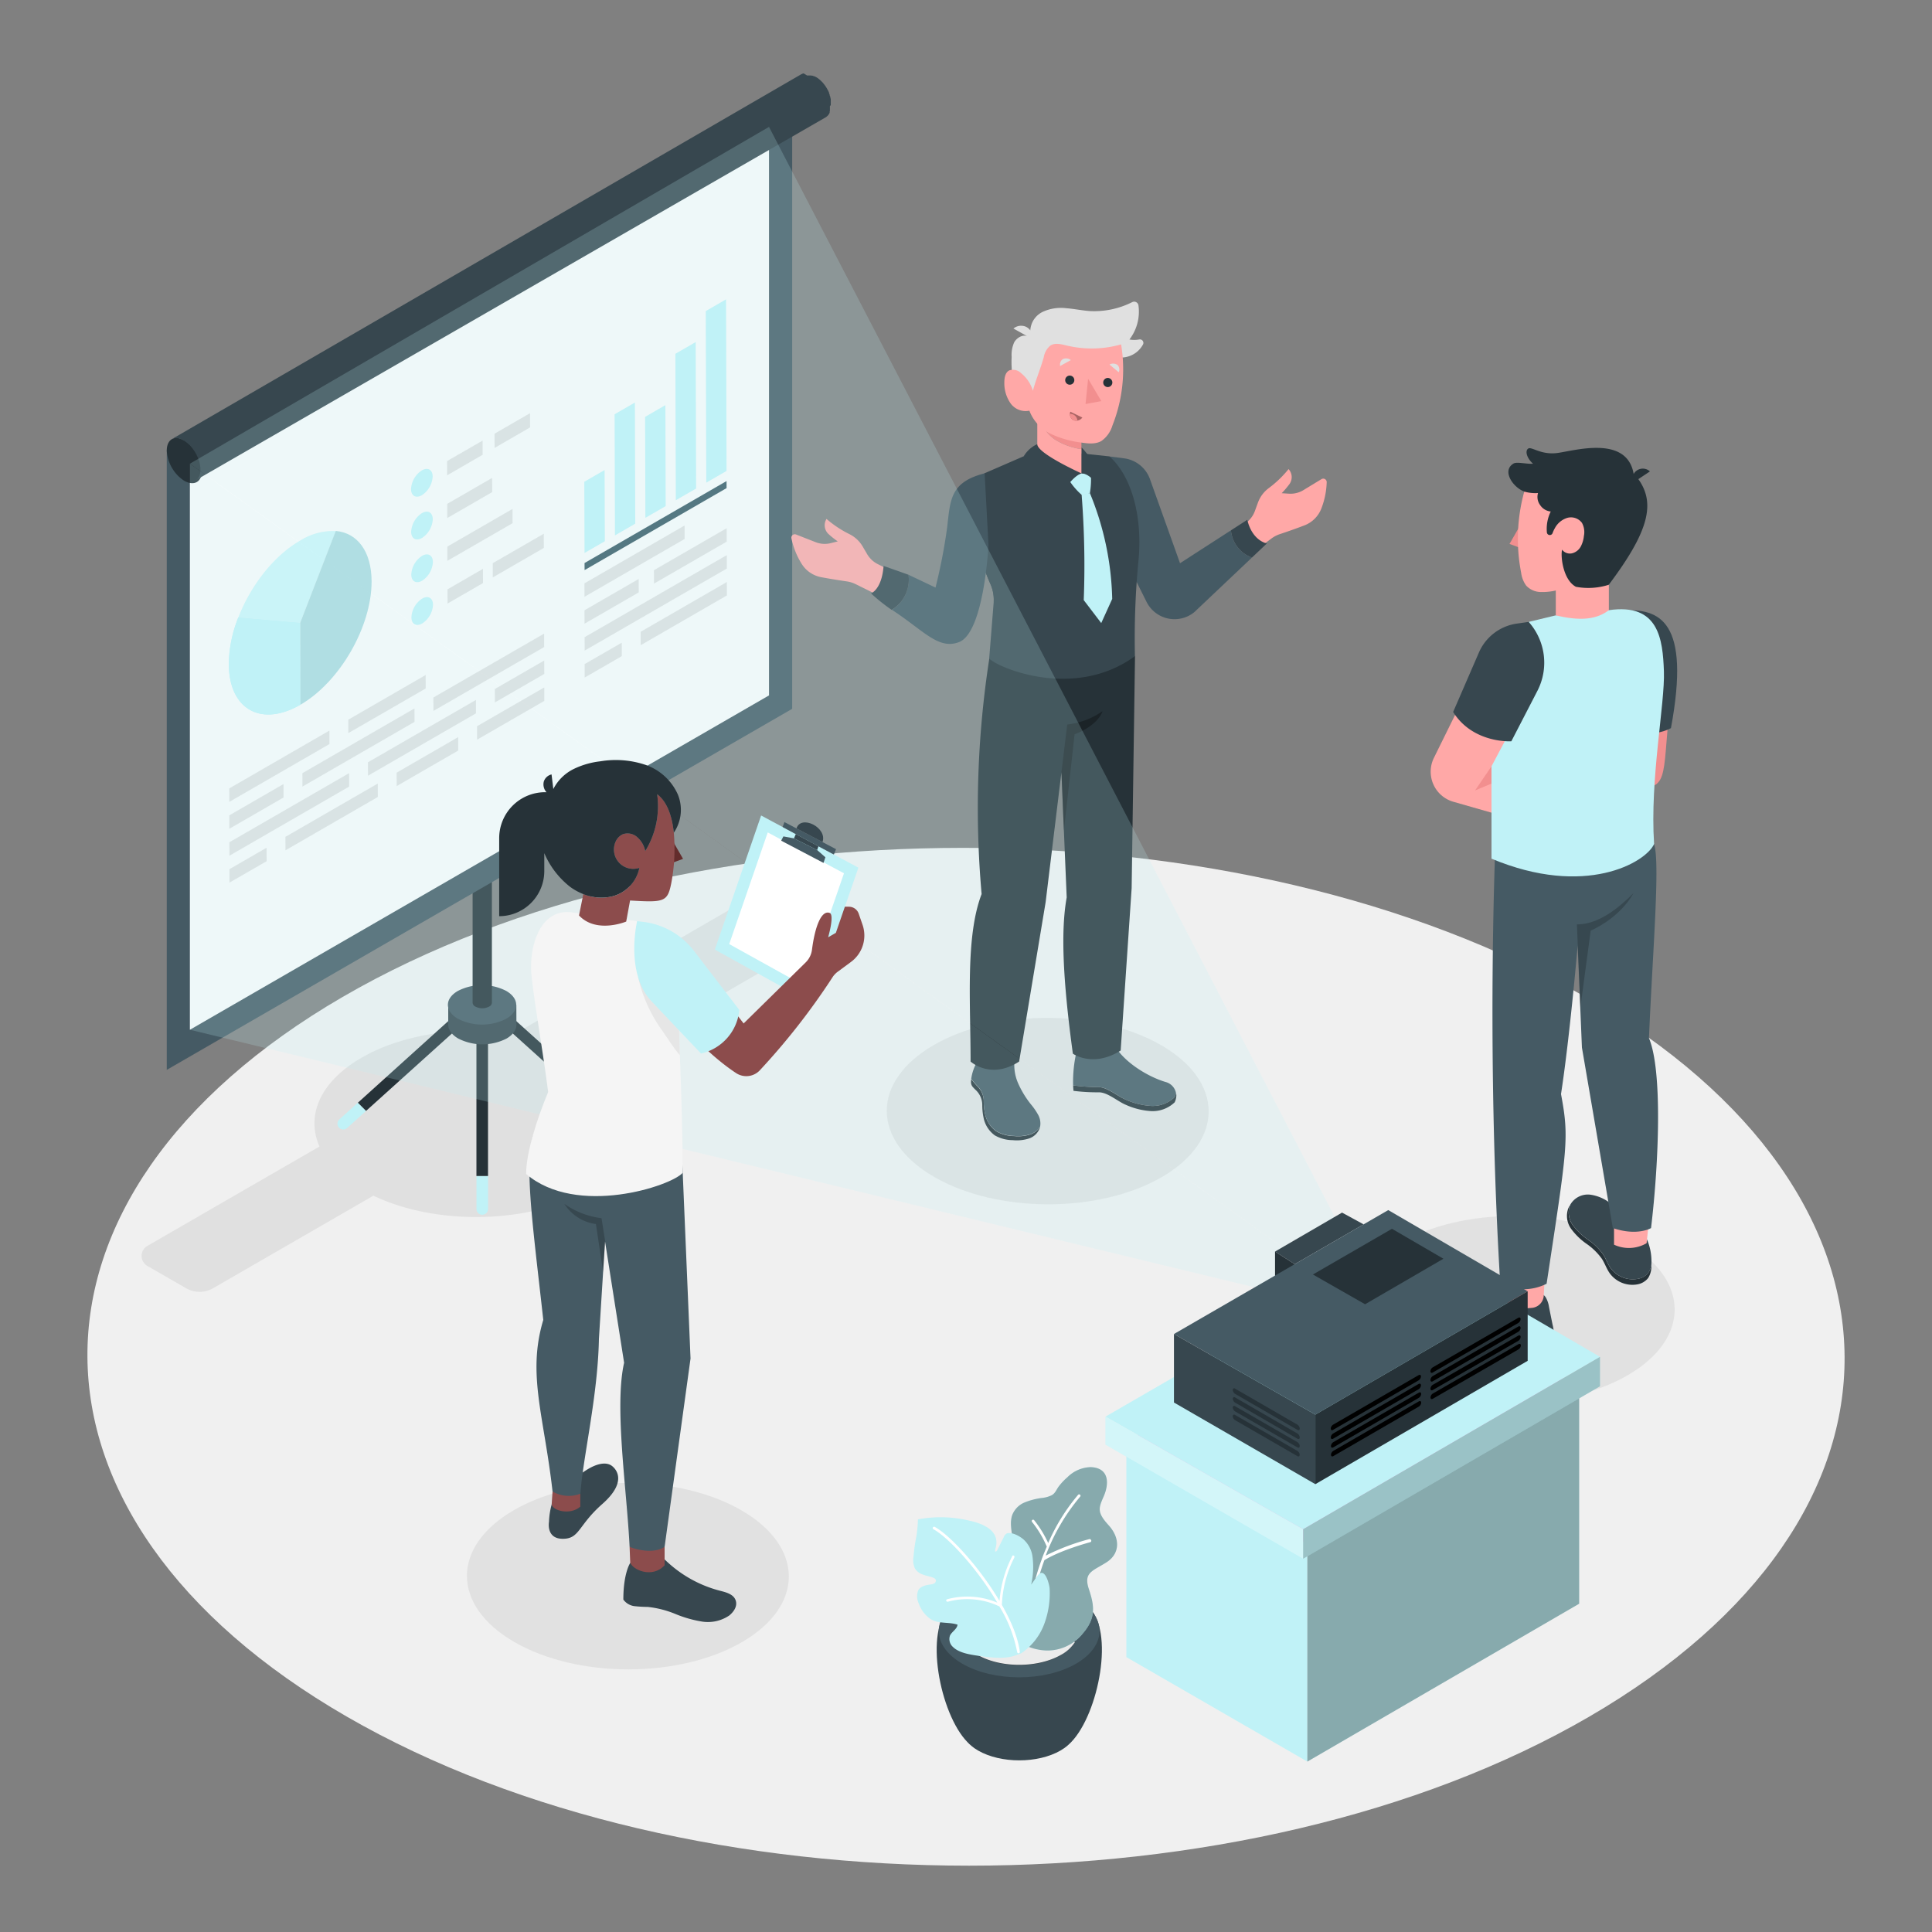 <svg xmlns="http://www.w3.org/2000/svg" viewBox="0 0 500 500"><rect x="0" y="0" width="500" height="500" fill="#808080" stroke="none"/><g id="freepik--Floor--inject-40"><path d="M410.26,258c89.08,51.43,89.55,134.82,1.05,186.26s-232.48,51.43-321.56,0S.19,309.4,88.69,258,321.17,206.53,410.26,258Z" style="fill:#f0f0f0"></path></g><g id="freepik--Shadows--inject-40"><path d="M218,234.18l-10-5.77a7,7,0,0,0-7,0L133.3,267.5c-13.81-2.05-29,0-39.8,6.28s-14.3,15-10.82,22.94L38.15,322.43a3,3,0,0,0,0,5.2l10,5.76a7,7,0,0,0,7,0l41.49-23.95c16.41,7.85,40.69,7.34,56-1.54s16.08-22.83,2.65-32.3L218,239.37A3,3,0,0,0,218,234.18Z" style="fill:#e0e0e0"></path><path d="M300.51,270.49c16.31,9.42,16.4,24.7.19,34.12s-42.59,9.42-58.91,0-16.4-24.7-.19-34.12S284.19,261.07,300.51,270.49Z" style="fill:#e1e1e1"></path><path d="M421.11,321.76c16.32,9.42,16.4,24.69.19,34.12s-42.58,9.42-58.9,0-16.41-24.7-.2-34.12S404.79,312.33,421.11,321.76Z" style="fill:#e1e1e1"></path><path d="M191.85,390.85c16.32,9.42,16.41,24.7.19,34.12s-42.58,9.42-58.9,0-16.41-24.7-.19-34.12S175.53,381.43,191.85,390.85Z" style="fill:#e1e1e1"></path></g><g id="freepik--Plant--inject-40"><path d="M250.38,450.87c-7.17-7.32-11.38-29.16-4.39-35h35.6c7,5.83,2.78,27.62-4.38,35l-.2.2-.25.24c-.2.2-.42.39-.64.58l-.18.14c-.17.13-.35.27-.54.4s-.62.42-.93.6c-5.9,3.4-15.46,3.4-21.36,0h0c-.32-.19-.64-.39-.94-.6s-.34-.25-.5-.39l-.21-.16c-.23-.18-.43-.37-.63-.55l-.28-.29Z" style="fill:#37474f"></path><path d="M278.46,413.57c8.13,4.69,8.13,12.3,0,17s-21.29,4.69-29.41,0-8.12-12.29,0-17S270.38,408.88,278.46,413.57Z" style="fill:#455a64"></path><path d="M274.54,415.83c6,3.44,6,9,0,12.5s-15.63,3.44-21.6,0-6-9,0-12.5S268.59,412.38,274.54,415.83Z" style="fill:#2e353a"></path><path d="M253,421.75c6-3.44,15.63-3.44,21.6,0a9.92,9.92,0,0,1,3.57,3.27,9.86,9.86,0,0,1-3.59,3.26c-6,3.44-15.63,3.44-21.6,0a9.69,9.69,0,0,1-3.57-3.28A9.92,9.92,0,0,1,253,421.75Z" style="fill:#ebebeb"></path><path d="M257.69,407.19c1.06-1.59,2.63-2.81,3.59-4.47,2-3.48-.4-6.88.61-10.42a5.78,5.78,0,0,1,3.19-3.43,17.81,17.81,0,0,1,4.65-1.21,7.47,7.47,0,0,0,2.46-.7c.92-.52,1.2-1.43,1.78-2.23a15.5,15.5,0,0,1,2.25-2.4,8.85,8.85,0,0,1,6.1-2.64c4.84.22,4.71,4.39,3.33,7.54s-1.76,4.17,1.26,7.5,3,7.34-.57,9.61-6,2.58-4.53,6.94c1.27,3.91,2.06,7.24-1.55,11.42a11.76,11.76,0,0,1-9.5,4.45c-7.22-.3-13.1-6.15-14.3-13.1a9.62,9.62,0,0,1,1.09-6.58Z" style="fill:#C0F2F7"></path><path d="M257.69,407.19c1.06-1.59,2.63-2.81,3.59-4.47,2-3.48-.4-6.88.61-10.42a5.78,5.78,0,0,1,3.19-3.43,17.81,17.81,0,0,1,4.65-1.21,7.47,7.47,0,0,0,2.46-.7c.92-.52,1.2-1.43,1.78-2.23a15.5,15.5,0,0,1,2.25-2.4,8.85,8.85,0,0,1,6.1-2.64c4.84.22,4.71,4.39,3.33,7.54s-1.76,4.17,1.26,7.5,3,7.34-.57,9.61-6,2.58-4.53,6.94c1.27,3.91,2.06,7.24-1.55,11.42a11.76,11.76,0,0,1-9.5,4.45c-7.22-.3-13.1-6.15-14.3-13.1a9.62,9.62,0,0,1,1.09-6.58Z" style="fill:#C0F2F7;opacity:0.3;isolation:isolate"></path><path d="M257.69,407.19c1.06-1.59,2.63-2.81,3.59-4.47,2-3.48-.4-6.88.61-10.42a5.78,5.78,0,0,1,3.19-3.43,17.81,17.81,0,0,1,4.65-1.21,7.47,7.47,0,0,0,2.46-.7c.92-.52,1.2-1.43,1.78-2.23a15.5,15.5,0,0,1,2.25-2.4,8.85,8.85,0,0,1,6.1-2.64c4.84.22,4.71,4.39,3.33,7.54s-1.76,4.17,1.26,7.5,3,7.34-.57,9.61-6,2.58-4.53,6.94c1.27,3.91,2.06,7.24-1.55,11.42a11.76,11.76,0,0,1-9.5,4.45c-7.22-.3-13.1-6.15-14.3-13.1a9.62,9.62,0,0,1,1.09-6.58Z" style="opacity:0.3;isolation:isolate"></path><path d="M282.36,398.58a.36.36,0,0,0-.43-.26,57.75,57.75,0,0,0-11.3,4.27,52,52,0,0,1,8.9-15.24.36.36,0,0,0,0-.51.37.37,0,0,0-.5,0,50.29,50.29,0,0,0-7.76,12.5,28.05,28.05,0,0,0-3.65-5.94.36.36,0,0,0-.51,0,.35.35,0,0,0,0,.5,27.2,27.2,0,0,1,3.8,6.37c-.41.95-.84,1.95-1.21,3a.38.38,0,0,0-.09.25,62.41,62.41,0,0,0-3.84,22.23.35.35,0,0,0,.34.36h.12a.36.36,0,0,0,.25-.34,61.73,61.73,0,0,1,3.81-22c4.31-2.66,11.8-4.63,11.87-4.66a.36.36,0,0,0,.26-.43S282.37,398.59,282.36,398.58Z" style="fill:#fff"></path><path d="M264.35,427.83c-.2.12-1.86.7-2.1.77-2.66.77-6.13.36-9.27-.11-2.06-.31-4.85-.74-6.38-2.28a2.73,2.73,0,0,1-.74-2.94c.48-1,1.84-1.67,1.95-2.81-2.25-.75-4.91-.16-6.92-1.41a8.2,8.2,0,0,1-3.13-4.09,4.41,4.41,0,0,1-.15-3.33c.54-1.12,2-1.39,3.23-1.58a2.37,2.37,0,0,0,.94-.27.86.86,0,0,0,.42-.84c-.1-.4-.52-.6-.91-.72-.84-.27-1.67-.43-2.5-.74a3.82,3.82,0,0,1-2-1.55,5.1,5.1,0,0,1-.38-3,45.66,45.66,0,0,1,.73-5.21,34.06,34.06,0,0,0,.42-4.51,31.68,31.68,0,0,1,13.15.3c2.38.49,5.83,1.6,6.87,4.08a4.58,4.58,0,0,1,.26,2.23,7.29,7.29,0,0,1-.23,1c-.05.2-.26,1,.25.65a1,1,0,0,0,.25-.35l1.67-3.33a1.9,1.9,0,0,1,.66-.87c.67-.42,2.5-.09,4.36,1.41a7.32,7.32,0,0,1,2.35,4.13,20.1,20.1,0,0,1-.29,7.64l1.62-2.26c1.91-2.64,3.08,2.19,3.16,3.23a22.78,22.78,0,0,1-1.51,9.53A15.81,15.81,0,0,1,264.35,427.83Z" style="fill:#C0F2F7"></path><path d="M259.29,415.35a29.09,29.09,0,0,1,3.22-12.25l0-.08a.32.32,0,0,0-.15-.43h0a.33.33,0,0,0-.44.15v.09a30.52,30.52,0,0,0-3.25,11.48c-5.18-8.72-12.77-17-16.76-19.15a.35.35,0,0,0-.47.14.33.33,0,0,0,.12.46h0c3.94,2.14,11.44,10.34,16.54,19a20,20,0,0,0-13-.87.33.33,0,0,0-.21.41h0a.34.34,0,0,0,.26.22h.16a19.3,19.3,0,0,1,13.33,1.22,35.7,35.7,0,0,1,4.61,11.83.35.35,0,0,0,.23.29h.16a.34.34,0,0,0,.29-.37v0C263.45,423.74,261.67,419.52,259.29,415.35Z" style="fill:#fff"></path></g><g id="freepik--Board--inject-40"><path d="M123.31,304.35v8.53a1.5,1.5,0,0,0,3,0v-8.53Z" style="fill:#C0F2F7"></path><path d="M126.3,263.81a1.5,1.5,0,0,0-3,0v40.54h3Z" style="fill:#263238"></path><path d="M129.93,260.94a1.5,1.5,0,1,0-2,2.22l27,24.34,2.13-2.12Z" style="fill:#263238"></path><path d="M161.78,289.7,157,285.38l-2.13,2.12,4.9,4.42a1.5,1.5,0,0,0,1,.39,1.54,1.54,0,0,0,1.12-.49A1.51,1.51,0,0,0,161.78,289.7Z" style="fill:#C0F2F7"></path><path d="M87.83,289.7a1.51,1.51,0,0,0-.11,2.12,1.54,1.54,0,0,0,1.12.49,1.5,1.5,0,0,0,1-.39l4.9-4.42-2.12-2.12Z" style="fill:#C0F2F7"></path><path d="M121.8,261.05a1.49,1.49,0,0,0-2.12-.11L92.62,285.38l2.12,2.12,27-24.34A1.5,1.5,0,0,0,121.8,261.05Z" style="fill:#263238"></path><path d="M133.63,260.05H116v5.11c0,1.31.88,2.62,2.61,3.62a13.79,13.79,0,0,0,12.48,0c1.71-1,2.57-2.31,2.56-3.62h0Z" style="fill:#37474f"></path><path d="M131,256.44c3.45,2,3.47,5.23,0,7.22a13.73,13.73,0,0,1-12.48,0c-3.46-2-3.48-5.23,0-7.22A13.75,13.75,0,0,1,131,256.44Z" style="fill:#455a64"></path><path d="M122.31,73.21v186.3h0a1.25,1.25,0,0,0,.73,1,3.88,3.88,0,0,0,3.54,0,1.22,1.22,0,0,0,.72-1V73.21Z" style="fill:#263238"></path><polygon points="43.16 116.56 43.16 276.88 205.02 183.44 205.02 22.41 43.16 116.56" style="fill:#455a64"></polygon><polygon points="49.15 120 199.02 32.84 199.02 179.97 49.15 266.5 49.15 120" style="fill:#fafafa"></polygon><path d="M47.72,114a10,10,0,0,1,4.53,7.85c0,2.88-2,4-4.56,2.59a10,10,0,0,1-4.53-7.85C43.17,113.67,45.21,112.51,47.72,114Z" style="fill:#263238"></path><path d="M215,27.23c0-.08,0-.15,0-.22s0-.07,0-.1v-.05s0-.05,0-.08a1.8,1.8,0,0,0,0-.22,2.23,2.23,0,0,0,0-.23h0a2.07,2.07,0,0,0,0-.22c0-.08,0-.15,0-.23a.29.29,0,0,1,0-.09v-.05l0-.1-.06-.24a1.21,1.21,0,0,1-.05-.18v-.06c0-.08,0-.16-.08-.24a2.09,2.09,0,0,0-.08-.23v0l0,0,0-.14-.09-.22c0-.06-.05-.11-.07-.16V24a2.14,2.14,0,0,1-.1-.22l-.12-.24,0,0,0,0c0-.07-.07-.13-.1-.19l-.13-.24-.07-.11,0-.05-.13-.2-.18-.29,0,0c-.09-.14-.19-.27-.29-.41h0c-.07-.09-.13-.18-.2-.26l-.17-.21h0l-.17-.21-.18-.19,0,0,0,0-.13-.13-.19-.19-.06-.05,0,0-.1-.09-.2-.18-.09-.07,0,0-.07-.05-.2-.16-.15-.1,0,0,0,0-.19-.12-.19-.12-.05,0-.14-.08-.19-.1-.12,0,0,0h0l-.19-.08-.18-.07h-.06l-.12,0-.19-.05-.09,0h-.1a1.2,1.2,0,0,0-.2,0l-.12,0h-.53L208,19h-.06l-.26.07h0l-.34.16L44.48,113.64a1.58,1.58,0,0,1,.35-.16,1.29,1.29,0,0,1,.28-.08l0,0,.34,0h.08a1.93,1.93,0,0,1,.34,0h0l.38.05h0l.4.12h0l.43.18h0l.45.24c.15.08.3.18.45.28l0,0c.14.1.28.2.41.31l0,0c.13.11.26.22.38.34l.05,0,.38.38,0,0c.13.14.26.29.38.44h0c.12.15.25.31.37.48h0c.11.14.21.3.32.45l.18.29.15.25a.75.75,0,0,0,.07.12l.23.42,0,.05c.09.17.17.35.25.53v0c.07.18.15.35.21.53v0c.07.18.13.36.19.54v0a4.42,4.42,0,0,1,.14.52l0,0c0,.18.07.36.1.53h0c0,.18.05.36.07.54v0c0,.18,0,.35,0,.53s0,.33,0,.49v0a2.83,2.83,0,0,1-.06.42v.06c0,.13-.06.25-.1.37a.14.14,0,0,1,0,.07,3.05,3.05,0,0,1-.13.32v0q-.09.18-.18.33l0,0-.18.23-.07.08c0,.06-.11.11-.17.17l-.07.06a1.59,1.59,0,0,1-.27.18h0L213.71,30.35a2.48,2.48,0,0,0,.26-.19l.07-.06.17-.16.07-.08a2,2,0,0,0,.18-.23l0,0h0a3.14,3.14,0,0,0,.18-.31h0l0,0a1.8,1.8,0,0,0,.08-.21.76.76,0,0,0,0-.11.25.25,0,0,0,0-.07.14.14,0,0,0,0-.06,1,1,0,0,0,.06-.23.29.29,0,0,0,0-.09V28.4s0-.06,0-.09l0-.21a.57.57,0,0,0,0-.13v-.09c0-.07,0-.14,0-.22v-.22h0Z" style="fill:#37474f"></path><path d="M61.68,159.78l16,1.38.06,21.22c-10.2,5.89-18.49,1.17-18.53-10.56A33.74,33.74,0,0,1,61.68,159.78Z" style="fill:#C0F2F7"></path><path d="M86.92,137.41c5.51.5,9.23,5.21,9.25,13.06,0,11.73-8.21,26-18.41,31.91l-.06-21.24,9.14-23.61Z" style="fill:#C0F2F7"></path><path d="M77.64,139.94a15.93,15.93,0,0,1,9.25-2.49l0,.12L77.7,161.16l-16-1.38C64.86,151.6,70.81,143.88,77.64,139.94Z" style="fill:#C0F2F7"></path><g style="opacity:0.2"><path d="M77.64,139.94a15.93,15.93,0,0,1,9.25-2.49l0,.12L77.7,161.16l-16-1.38C64.86,151.6,70.81,143.88,77.64,139.94Z" style="fill:#fff"></path></g><path d="M61.68,159.78l16,1.38.06,21.22c-10.2,5.89-18.49,1.17-18.53-10.56A33.74,33.74,0,0,1,61.68,159.78Z" style="fill:#C0F2F7"></path><polygon points="68.99 219.39 69 222.88 59.39 228.42 59.38 224.94 68.99 219.39" style="fill:#e0e0e0"></polygon><polygon points="73.37 202.91 73.38 206.39 59.35 214.49 59.34 211.01 73.37 202.91" style="fill:#e0e0e0"></polygon><polygon points="90.35 200.09 90.36 203.57 59.37 221.46 59.36 217.97 90.35 200.09" style="fill:#e0e0e0"></polygon><polygon points="140.82 163.97 140.83 167.45 112.17 183.99 112.16 180.51 140.82 163.97" style="fill:#e0e0e0"></polygon><g style="opacity:0.1"><path d="M86.92,137.41c5.51.5,9.23,5.21,9.25,13.06,0,11.73-8.21,26-18.41,31.91l-.06-21.24,9.14-23.61Z"></path></g><path d="M109.17,121.74c1.54-.89,2.79-.18,2.8,1.59a6.15,6.15,0,0,1-2.79,4.83c-1.54.89-2.79.17-2.8-1.6A6.12,6.12,0,0,1,109.17,121.74Z" style="fill:#C0F2F7"></path><path d="M109.2,132.8c1.54-.89,2.79-.18,2.8,1.6a6.15,6.15,0,0,1-2.78,4.82c-1.55.89-2.8.18-2.81-1.6A6.13,6.13,0,0,1,109.2,132.8Z" style="fill:#C0F2F7"></path><path d="M109.23,143.86c1.54-.89,2.8-.17,2.8,1.6a6.12,6.12,0,0,1-2.78,4.82c-1.55.9-2.8.17-2.81-1.6A6.13,6.13,0,0,1,109.23,143.86Z" style="fill:#C0F2F7"></path><path d="M109.26,154.92c1.54-.89,2.8-.17,2.8,1.6a6.12,6.12,0,0,1-2.78,4.82c-1.55.89-2.8.18-2.8-1.59A6.13,6.13,0,0,1,109.26,154.92Z" style="fill:#C0F2F7"></path><polygon points="124.9 114.02 124.91 117.7 115.72 123.01 115.71 119.32 124.9 114.02" style="fill:#e0e0e0"></polygon><polygon points="137.17 106.93 137.18 110.62 128 115.92 127.99 112.24 137.17 106.93" style="fill:#e0e0e0"></polygon><polygon points="140.74 138.12 140.75 141.8 127.53 149.44 127.52 145.75 140.74 138.12" style="fill:#e0e0e0"></polygon><polygon points="132.64 131.71 132.65 135.4 115.78 145.14 115.77 141.45 132.64 131.71" style="fill:#e0e0e0"></polygon><polygon points="127.36 123.68 127.37 127.36 115.75 134.07 115.74 130.39 127.36 123.68" style="fill:#e0e0e0"></polygon><polygon points="124.99 147.21 125 150.9 115.82 156.2 115.81 152.52 124.99 147.21" style="fill:#e0e0e0"></polygon><polygon points="97.77 202.78 97.78 206.26 73.88 220.06 73.87 216.57 97.77 202.78" style="fill:#e0e0e0"></polygon><polygon points="85.25 189.07 85.27 192.56 59.34 207.53 59.33 204.04 85.25 189.07" style="fill:#e0e0e0"></polygon><polygon points="140.84 170.94 140.85 174.42 128.08 181.79 128.07 178.31 140.84 170.94" style="fill:#e0e0e0"></polygon><polygon points="140.86 177.9 140.87 181.39 123.47 191.43 123.46 187.94 140.86 177.9" style="fill:#e0e0e0"></polygon><polygon points="165.3 149.83 165.31 153.31 151.28 161.41 151.27 157.93 165.3 149.83" style="fill:#e0e0e0"></polygon><polygon points="188.07 136.69 188.08 140.17 169.25 151.04 169.24 147.56 188.07 136.69" style="fill:#e0e0e0"></polygon><polygon points="164.31 104.18 164.4 135.52 159.15 138.56 159.06 107.21 164.31 104.18" style="fill:#C0F2F7"></polygon><polygon points="172.2 104.85 172.28 130.98 167.03 134.01 166.95 107.89 172.2 104.85" style="fill:#C0F2F7"></polygon><polygon points="180.04 88.53 180.15 126.43 174.9 129.46 174.79 91.56 180.04 88.53" style="fill:#C0F2F7"></polygon><polygon points="187.9 77.47 188.03 121.88 182.78 124.91 182.65 80.51 187.9 77.47" style="fill:#C0F2F7"></polygon><polygon points="160.91 166.32 160.92 169.81 151.32 175.35 151.31 171.86 160.91 166.32" style="fill:#e0e0e0"></polygon><polygon points="118.58 190.76 118.58 194.25 102.66 203.44 102.65 199.96 118.58 190.76" style="fill:#e0e0e0"></polygon><polygon points="123.19 181.13 123.19 184.61 95.24 200.75 95.23 197.27 123.19 181.13" style="fill:#e0e0e0"></polygon><polygon points="110.16 174.69 110.17 178.18 90.15 189.73 90.14 186.25 110.16 174.69" style="fill:#e0e0e0"></polygon><polygon points="107.27 183.34 107.28 186.82 78.27 203.57 78.26 200.09 107.27 183.34" style="fill:#e0e0e0"></polygon><polygon points="188.11 150.62 188.12 154.1 165.81 166.98 165.8 163.5 188.11 150.62" style="fill:#e0e0e0"></polygon><polygon points="188.09 143.66 188.1 147.14 151.3 168.38 151.29 164.9 188.09 143.66" style="fill:#e0e0e0"></polygon><polygon points="177.18 135.99 177.19 139.48 151.26 154.45 151.25 150.97 177.18 135.99" style="fill:#e0e0e0"></polygon><polygon points="188.03 124.5 188.04 126.32 151.29 147.54 151.28 145.71 188.03 124.5" style="fill:#395a65"></polygon><polygon points="156.47 121.65 156.53 140.07 151.28 143.1 151.22 124.68 156.47 121.65" style="fill:#C0F2F7"></polygon></g><g id="freepik--character-3--inject-40"><path d="M431.72,186.86c-1.45,16.1-.21,17.75-11.15,16.93V186.86Z" style="fill:#f28f8f"></path><path d="M419.85,158c9.7-.62,17.75,2.69,12.59,30.44-4.75,2.58-12.59,1.15-12.59,1.15Z" style="fill:#37474f"></path><path d="M401.92,346.92c-.69,2.18-3.08,3.43-5.36,3.61s-4.53-.46-6.78-.87c-5-.91-9.89,0-14.91-.12A21.15,21.15,0,0,1,370,349a8,8,0,0,1-4.2-2.47,5.47,5.47,0,0,1-1.2-2.63,5.2,5.2,0,0,0,1.2,4.11,8.12,8.12,0,0,0,4.2,2.47,21.14,21.14,0,0,0,4.9.53c5,.12,9.88-.79,14.91.13,2.25.4,4.5,1,6.78.86s4.67-1.42,5.36-3.6a5.85,5.85,0,0,0,.18-2.32A4.83,4.83,0,0,1,401.92,346.92Z" style="fill:#263238"></path><path d="M401.79,342.75c-.31-1.52-.62-3.05-.92-4.57a6.9,6.9,0,0,0-.78-2.33,2.31,2.31,0,0,0-2-1.17c-2.75-.36-6.63-1.36-8.92.22a20.59,20.59,0,0,1-12.33,3.58c-2.28-.09-4.56-.56-6.83-.28s-4.61,1.54-5.29,3.72a4.42,4.42,0,0,0-.11,2,5.47,5.47,0,0,0,1.2,2.63A8,8,0,0,0,370,349a21.15,21.15,0,0,0,4.9.54c5,.12,9.88-.79,14.91.12,2.25.41,4.5,1,6.78.87s4.67-1.43,5.36-3.61a4.83,4.83,0,0,0,.18-.84A10.74,10.74,0,0,0,401.79,342.75Z" style="fill:#37474f"></path><path d="M388.46,330.1l-.2,6a2.36,2.36,0,0,0,2.19,2.44,36.46,36.46,0,0,0,6-.06,3.38,3.38,0,0,0,3.07-3.19l.24-4.4Z" style="fill:#ffa8a7"></path><path d="M427.37,326.93a4.56,4.56,0,0,1-.8,2.47,4.46,4.46,0,0,1-2.81,1.58,7.12,7.12,0,0,1-7-2.87c-.75-1.09-1.17-2.37-1.88-3.48a15.92,15.92,0,0,0-3.92-3.8,16.86,16.86,0,0,1-3.94-3.78,5.6,5.6,0,0,1-.76-5.05,4.41,4.41,0,0,0-.36.64,5.73,5.73,0,0,0,.7,5.37,16.93,16.93,0,0,0,4,3.89,16.2,16.2,0,0,1,4,3.93c.72,1.14,1.16,2.46,1.92,3.58a7.25,7.25,0,0,0,7.13,3,4.58,4.58,0,0,0,2.87-1.63,5.5,5.5,0,0,0,.83-3.43C427.39,327.19,427.38,327.06,427.37,326.93Z" style="fill:#263238"></path><path d="M425.57,319.45c-1.82-3.17-5.55-5.48-8.44-7.73a10.73,10.73,0,0,0-5.58-2.54,5.24,5.24,0,0,0-5.2,2.66c0,.05,0,.11-.07.16a5.6,5.6,0,0,0,.76,5.05,16.86,16.86,0,0,0,3.94,3.78,15.92,15.92,0,0,1,3.92,3.8c.71,1.11,1.13,2.39,1.88,3.48a7.12,7.12,0,0,0,7,2.87,4.46,4.46,0,0,0,2.81-1.58,4.56,4.56,0,0,0,.8-2.47,8.17,8.17,0,0,0,0-.86A14,14,0,0,0,425.57,319.45Z" style="fill:#37474f"></path><path d="M417.71,316.7v5.42a9.09,9.09,0,0,0,8.43-.38l.51-4.87Z" style="fill:#ffa8a7"></path><path d="M428.07,218.43c1.62,4.87-.38,28-1.32,50.23,3.52,8.4,2.57,32.23.54,49.16,0,0-3.52,2.16-9.89,0l-8-46.72-1.1-26.41s-2,23.43-4.31,38.46c2.16,11.51,1.62,13.68-3.73,49.08a13.34,13.34,0,0,1-12,0c-3-49.74-1.91-95.07-1.34-111.37Z" style="fill:#455a64"></path><path d="M386,181.05v41.17c24.24,10.15,39.94,1,42.08-3.79-1.12-16.76,2.84-36.36,2.54-44.69s-1.33-17.71-14.24-15.83l-13.73,1.34-7,1.69Z" style="fill:#C0F2F7"></path><path d="M394.48,127.22c-2.94-1.11-5.82-5.34-2.87-7.2.82-.61,3.21.1,5.14,0-1.69-1.53-2.1-3.36-1.25-3.93s3.12,1.59,7.23,1.18,18.28-5,20.06,5.39A2.72,2.72,0,0,1,427,122L424,124c4.37,6.14,2.95,13.25-7.63,27.3A7.77,7.77,0,0,1,406,152.82l-4.37-10.77-4.26-5.18Z" style="fill:#263238"></path><polygon points="393.5 135.82 390.66 140.77 393.77 141.92 393.5 135.82" style="fill:#f28f8f"></polygon><path d="M394.48,127.22a46,46,0,0,0-.81,21,7.24,7.24,0,0,0,1.3,3.33,5.25,5.25,0,0,0,3.62,1.66,15.43,15.43,0,0,0,4.05-.39v6.43c4.88,1.15,9.9,1.61,13.73-1.34v-6.58a17.41,17.41,0,0,1-8.53.53c-3.37-1.82-4-8-3.57-9.6a2.52,2.52,0,0,0,2.64.92,3.55,3.55,0,0,0,2.19-1.74,7.38,7.38,0,0,0,.81-2.73,4.93,4.93,0,0,0-.5-3.39,3.54,3.54,0,0,0-3.82-1.29,5.47,5.47,0,0,0-3.21,2.69,7.64,7.64,0,0,0-.57,1.23.76.76,0,0,1-1.48-.19,10.18,10.18,0,0,1,1-5.38,3.74,3.74,0,0,1-2.76-1.69,3.52,3.52,0,0,1-.53-3.09A10.33,10.33,0,0,1,394.48,127.22Z" style="fill:#ffa8a7"></path><path d="M409,260.77l-.9-21.53c5.56,0,10.73-4.16,14.65-8.1-3.77,6.72-11.08,9.7-11.08,9.7Z" style="opacity:0.2"></path><path d="M386,210.32v-12l4.13-7.8-12.45-7.74-6.58,13.34a8.1,8.1,0,0,0,5.11,11.4Z" style="fill:#ffa8a7"></path><polygon points="385.99 198.33 381.74 204.57 385.99 202.79 385.99 198.33" style="fill:#f28f8f"></polygon><path d="M395.67,160.94l-3.14.45a12.64,12.64,0,0,0-9.78,7.46l-6.68,15.41c5.15,8.21,15.06,7.59,15.06,7.59l6.76-13.08A15.87,15.87,0,0,0,395.67,161Z" style="fill:#37474f"></path></g><g id="freepik--character-2--inject-40"><path d="M319.16,137.76l3.34-2.48a6.57,6.57,0,0,0,2.27-3.05l.79-2.17a8.18,8.18,0,0,1,2.8-3.74,28.09,28.09,0,0,0,5.12-4.92h0a3.08,3.08,0,0,1,.22,3.89,22.43,22.43,0,0,1-2,2.35l1.84.12a6.39,6.39,0,0,0,3.79-.92L342,124a.89.89,0,0,1,1.35.75,20.53,20.53,0,0,1-1.35,6.76A7.61,7.61,0,0,1,337.5,136c-2.48.95-4.89,1.77-6.27,2.23a7.88,7.88,0,0,0-2.19,1.14L324.13,143Z" style="fill:#ffa8a7"></path><path d="M322.79,134.53l-4.22,2.72A8.25,8.25,0,0,0,324,144.3l3.87-3.66S324.14,140.06,322.79,134.53Z" style="fill:#37474f"></path><path d="M320.14,141.42a8.48,8.48,0,0,1-1.57-4.17l-13.18,8.51L297.61,124a8.23,8.23,0,0,0-6.68-5.38l-3.8-.49,3.54,25.49,6.06,12.15a8.09,8.09,0,0,0,12.37,2.64L324,144.3A8.44,8.44,0,0,1,320.14,141.42Z" style="fill:#455a64"></path><path d="M304,283.94a8.17,8.17,0,0,1-6.17,2.27,18.86,18.86,0,0,1-6.52-1.64c-2.08-.86-4.7-3.26-7-3.22a53.63,53.63,0,0,1-6.59-.45,34.58,34.58,0,0,1,.93-8.93l10.53-.28c2.84,3.89,8.37,7.13,12.55,8.35a3.68,3.68,0,0,1,2.6,2.76.15.15,0,0,1,0,.07A4,4,0,0,1,304,283.94Z" style="fill:#455a64"></path><path d="M284.31,281.35c2.26,0,4.88,2.36,7,3.22a18.86,18.86,0,0,0,6.52,1.64,8.17,8.17,0,0,0,6.17-2.27,4,4,0,0,0,.36-1.07.15.15,0,0,0,0-.07,3.35,3.35,0,0,1,0,1.41,4.2,4.2,0,0,1-.36,1.07,8.25,8.25,0,0,1-6.17,2.27,18.66,18.66,0,0,1-6.52-1.65c-2.08-.86-4.7-3.26-7-3.21a48.91,48.91,0,0,1-6.49-.38c-.05-.47-.08-.94-.1-1.41A53.63,53.63,0,0,0,284.31,281.35Z" style="fill:#263238"></path><path d="M254.59,284.93a15.41,15.41,0,0,0,.31,3.19,7.4,7.4,0,0,0,2.92,4.66,9.44,9.44,0,0,0,4.64,1.24,10.49,10.49,0,0,0,4.25-.44,4.84,4.84,0,0,0,2.48-2,.07.07,0,0,1,0,.05,4.46,4.46,0,0,1-2.86,3,10.27,10.27,0,0,1-4.24.44,9.39,9.39,0,0,1-4.64-1.24,7.4,7.4,0,0,1-2.92-4.65,15.58,15.58,0,0,1-.32-3.2,5.35,5.35,0,0,0-1.71-3.9c-.26-.25-.51-.5-.74-.77a1.87,1.87,0,0,1-.46-1.39c0-.2,0-.4.06-.59.39.45,1.3,1.53,1.53,1.75A5.39,5.39,0,0,1,254.59,284.93Z" style="fill:#263238"></path><path d="M262.64,273.81a11.71,11.71,0,0,0,.82,6.47,24.6,24.6,0,0,0,3.43,5.63,16.62,16.62,0,0,1,1.79,2.62,4.63,4.63,0,0,1,.51,3,4.84,4.84,0,0,1-2.48,2,10.49,10.49,0,0,1-4.25.44,9.44,9.44,0,0,1-4.64-1.24,7.4,7.4,0,0,1-2.92-4.66,15.41,15.41,0,0,1-.31-3.19,5.39,5.39,0,0,0-1.71-3.9c-.23-.22-1.14-1.3-1.53-1.75a11.82,11.82,0,0,1,1.58-4.51Z" style="fill:#455a64"></path><path d="M293.74,169.81l-.87,60.06-2.84,42c-7.17,4.54-12.37.82-12.37.82-2.72-19.91-3.09-32.15-1.6-40.44l-1.36-32.41-4.09,33.64-6.86,41.25c-7.36,4.77-12.56,0-12.56,0,0-15.27-1.36-32.34,2.85-43.35a252.89,252.89,0,0,1,2-61Z" style="fill:#263238"></path><path d="M276.2,187.5l-1.5,12.37.63,15.18,2.77-25c6.4-2.51,7.23-6,7.23-6A19.71,19.71,0,0,1,276.2,187.5Z" style="opacity:0.3"></path><path d="M280.11,117.37l7,.74c5.75,5.07,8.72,15.71,7.48,27.46a208.16,208.16,0,0,0-.87,24.24c-15.58,11.38-35.25,3.1-37.72.62l1.15-14.4a10,10,0,0,0-.78-4.75c-1.48-3.42-4.1-10.14-4.45-15.36a27.25,27.25,0,0,1,2.84-13.42L265,118.05Z" style="fill:#37474f"></path><path d="M256.39,151.28a60.57,60.57,0,0,1-4.23-13.43c1.45.87,3,1.73,3.58,3.18a25.5,25.5,0,0,1,1.44,14.7A10,10,0,0,0,256.39,151.28Z" style="fill:#37474f"></path><path d="M282.06,127.61A76.06,76.06,0,0,1,287.84,155L285,161.25l-4.53-5.94a233.39,233.39,0,0,0-.55-27.3Z" style="fill:#C0F2F7"></path><path d="M282.3,122.5a21.25,21.25,0,0,1-.24,5.11,4.16,4.16,0,0,1-2.19.4,18,18,0,0,1-3.51-4.24l3.51-1.27Z" style="fill:#C0F2F7"></path><path d="M279.87,122.5c-3,1.12-5.71,6.5-5.71,6.5-7.94-6.74-9.17-11-9.17-11a7.83,7.83,0,0,1,4.26-3.37Z" style="fill:#37474f"></path><path d="M279.87,122.5c2.31.06,4.35,3.28,4.35,3.28.37-5.63-4.35-10-4.35-10Z" style="fill:#37474f"></path><path d="M269.07,108.38l10.8,3.86v4a17.71,17.71,0,0,1-6.85-2.49A10.47,10.47,0,0,1,269.07,108.38Z" style="fill:#f28f8f"></path><path d="M269.07,108.38a10.47,10.47,0,0,0,3.95,5.37,17.71,17.71,0,0,0,6.85,2.49v6.26s-11.42-5.13-11.42-7.54v-6.81Z" style="fill:#ffa8a7"></path><path d="M289.88,92.53a6.54,6.54,0,0,0,4.25-1.38,6.61,6.61,0,0,0,1.68-2,.9.9,0,0,0-1-1.29,7.07,7.07,0,0,1-2.51,0,11.85,11.85,0,0,0,2.33-8.84,1.12,1.12,0,0,0-1.59-.84A21.83,21.83,0,0,1,282,80.5c-2-.15-4.05-.58-6.09-.74a11.33,11.33,0,0,0-6,.92,5.68,5.68,0,0,0-3.27,4.82,2.81,2.81,0,0,0-2-1.17,3.06,3.06,0,0,0-2.36.7c1.18.64,2.33,1.3,3.51,1.94-1.21-.43-2.73.52-3.33,1.65a8,8,0,0,0-.65,3.76,28,28,0,0,0,.23,5.1,9.87,9.87,0,0,0,1.93,4.67,7.38,7.38,0,0,0,3.51,2.38,9.6,9.6,0,0,0,5.71-.18,23.13,23.13,0,0,0,5.17-2.58A80.76,80.76,0,0,0,289.88,92.53Z" style="fill:#e0e0e0"></path><path d="M290.14,89.13a39.31,39.31,0,0,1-2.25,21,7.52,7.52,0,0,1-2.85,4c-1.5.86-3.37.68-5.08.42a26,26,0,0,1-8-2.26,11,11,0,0,1-5.56-6,4.81,4.81,0,0,1-4.87-1.91A9.12,9.12,0,0,1,259.92,99c0-1.2.22-2.62,1.3-3.15a3,3,0,0,1,3.09.77,9.17,9.17,0,0,1,3,4.5c.79-2.93,2-5.76,2.82-8.69a4.94,4.94,0,0,1,1.71-3c1.23-.79,2.83-.34,4.25,0A27.87,27.87,0,0,0,290.14,89.13Z" style="fill:#ffa8a7"></path><polygon points="281.6 98.03 285.02 103.8 280.94 104.56 281.6 98.03" style="fill:#f28f8f"></polygon><path d="M277,106.55l3.11,1.51a2,2,0,0,1-2.36.67A1.83,1.83,0,0,1,277,106.55Z" style="fill:#f28f8f"></path><path d="M277,106.55l3.11,1.51a2,2,0,0,1-2.36.67A1.83,1.83,0,0,1,277,106.55Z" style="opacity:0.3"></path><path d="M278.83,108.83a1.79,1.79,0,0,1-1.08-.1,1.66,1.66,0,0,1-.83-1.63,1.88,1.88,0,0,1,1.91,1.73Z" style="fill:#f28f8f"></path><path d="M275.68,98.26A1.18,1.18,0,1,0,277,97.21,1.18,1.18,0,0,0,275.68,98.26Z" style="fill:#263238"></path><path d="M285.52,98.87a1.18,1.18,0,1,0,1.29-1.05A1.18,1.18,0,0,0,285.52,98.87Z" style="fill:#263238"></path><path d="M287.13,94.34l2.4,2a1.69,1.69,0,0,0-.32-1.89A2,2,0,0,0,287.13,94.34Z" style="fill:#e0e0e0"></path><path d="M277.14,93.19l-2.77,1.53a1.69,1.69,0,0,1,.69-1.78A2,2,0,0,1,277.14,93.19Z" style="fill:#e0e0e0"></path><path d="M230.91,147.86,227.18,146a6.62,6.62,0,0,1-2.77-2.6l-1.17-2a8.17,8.17,0,0,0-3.42-3.17,28.07,28.07,0,0,1-5.92-3.93h0a3.09,3.09,0,0,0,.48,3.87,22.18,22.18,0,0,0,2.43,1.94l-1.79.45a6.39,6.39,0,0,1-3.89-.23l-5.11-2a.88.88,0,0,0-1.19,1,19.94,19.94,0,0,0,2.53,6.41,7.62,7.62,0,0,0,5.19,3.64c2.61.49,5.13.87,6.56,1.08a7.71,7.71,0,0,1,2.36.73l5.48,2.72Z" style="fill:#ffa8a7"></path><path d="M234.46,153.6a9.29,9.29,0,0,0,.65-4.86l7,3.32a143.74,143.74,0,0,0,3-15.48c.84-7.05.65-11.79,9.71-14.08l1,18.53s-1.11,22.63-7.61,25.14c-5.37,2.07-9.17-3-17.37-8.34A9.27,9.27,0,0,0,234.46,153.6Z" style="fill:#455a64"></path><path d="M228.67,146.46l6.44,2.28a9.11,9.11,0,0,1-4.35,9.09,47.05,47.05,0,0,1-5.34-4.26S228.21,152.59,228.67,146.46Z" style="fill:#37474f"></path></g><g id="freepik--Table--inject-40"><polygon points="291.5 372.95 362.49 331.89 408.69 358.78 338.34 399.64 291.5 372.95" style="fill:#e6b5e4"></polygon><polygon points="291.5 428.86 291.5 372.95 338.34 399.64 338.34 455.9 291.5 428.86" style="fill:#C0F2F7"></polygon><polygon points="338.34 455.9 408.69 415.04 408.69 358.78 338.34 399.64 338.34 455.9" style="fill:#C0F2F7"></polygon><polygon points="338.34 455.9 408.69 415.04 408.69 358.78 338.34 399.64 338.34 455.9" style="opacity:0.3"></polygon><polygon points="286.1 366.62 363.64 321.78 414.08 351.15 337.25 395.77 286.1 366.62" style="fill:#C0F2F7"></polygon><polygon points="286.1 373.87 286.1 366.62 337.25 395.77 337.25 403.4 286.1 373.87" style="fill:#C0F2F7"></polygon><polygon points="337.25 403.4 414.08 358.77 414.08 351.15 337.25 395.77 337.25 403.4" style="fill:#C0F2F7"></polygon><polygon points="286.1 373.87 286.1 366.62 337.25 395.77 337.25 403.4 286.1 373.87" style="fill:#fff;opacity:0.3"></polygon><polygon points="337.25 403.4 414.08 358.77 414.08 351.15 337.25 395.77 337.25 403.4" style="opacity:0.2"></polygon></g><g id="freepik--Projector--inject-40"><g style="opacity:0.2"><polygon points="49.15 120 331.89 322.79 345.42 314.93 199.02 32.84 49.15 120" style="fill:#C0F2F7"></polygon><polygon points="331.89 322.79 331.89 334.9 49.15 266.5 49.15 120 331.89 322.79" style="fill:#C0F2F7"></polygon></g><polygon points="329.98 323.9 347.32 313.82 352.9 316.86 335.08 327.17 329.98 323.9" style="fill:#37474f"></polygon><polygon points="329.98 323.9 329.98 338.67 334.97 341.7 335.08 327.17 329.98 323.9" style="fill:#263238"></polygon><polygon points="303.82 345.24 359.28 313.17 395.36 334.18 340.41 366.1 303.82 345.24" style="fill:#455a64"></polygon><polygon points="339.78 329.84 360.24 318.01 373.56 325.76 353.28 337.54 339.78 329.84" style="fill:#263238"></polygon><polygon points="303.82 362.97 303.82 345.24 340.41 366.1 340.41 384.1 303.82 362.97" style="fill:#37474f"></polygon><polygon points="340.41 384.1 395.36 352.18 395.36 334.18 340.41 366.1 340.41 384.1" style="fill:#263238"></polygon><path d="M335.77,373.23a1.32,1.32,0,0,1,.6,1c0,.38-.27.54-.6.35l-16.13-9.31a1.33,1.33,0,0,1-.6-1c0-.38.27-.53.6-.34Z" style="fill:#263238"></path><path d="M335.78,371a1.31,1.31,0,0,1,.59,1c0,.38-.27.53-.6.34L319.65,363a1.31,1.31,0,0,1-.6-1c0-.38.27-.53.6-.34Z" style="fill:#263238"></path><path d="M335.76,375.49a1.32,1.32,0,0,1,.6,1c0,.38-.27.54-.6.35l-16.13-9.31a1.35,1.35,0,0,1-.6-1c0-.38.28-.53.61-.34Z" style="fill:#263238"></path><path d="M335.78,368.71a1.33,1.33,0,0,1,.6,1c0,.38-.27.53-.6.34l-16.13-9.31a1.32,1.32,0,0,1-.6-1,.37.37,0,0,1,.61-.35Z" style="fill:#263238"></path><path d="M345.05,373.23a1.32,1.32,0,0,0-.6,1c0,.38.27.54.6.35l22.14-12.82a1.32,1.32,0,0,0,.6-1c0-.38-.27-.53-.6-.34Z"></path><path d="M345,371a1.31,1.31,0,0,0-.59,1c0,.38.27.53.6.34l22.14-12.82a1.28,1.28,0,0,0,.59-1c0-.38-.27-.54-.6-.35Z"></path><path d="M345.06,375.49a1.29,1.29,0,0,0-.6,1c0,.38.27.54.6.35l22.14-12.82a1.33,1.33,0,0,0,.6-1c0-.38-.27-.53-.61-.34Z"></path><path d="M345,368.71a1.31,1.31,0,0,0-.6,1c0,.38.27.53.6.34l22.14-12.82a1.32,1.32,0,0,0,.6-1c0-.38-.27-.53-.6-.34Z"></path><path d="M370.8,358.39a1.32,1.32,0,0,0-.6,1c0,.38.27.54.6.35L392.94,347a1.33,1.33,0,0,0,.6-1c0-.38-.27-.53-.6-.34Z"></path><path d="M370.79,356.13a1.3,1.3,0,0,0-.59,1c0,.39.27.54.6.35l22.14-12.82a1.28,1.28,0,0,0,.59-1c0-.38-.27-.54-.6-.35Z"></path><path d="M370.81,360.65a1.29,1.29,0,0,0-.6,1c0,.38.27.54.6.35L393,349.21a1.33,1.33,0,0,0,.6-1c0-.38-.27-.53-.61-.34Z"></path><path d="M370.79,353.87a1.33,1.33,0,0,0-.6,1c0,.38.27.53.6.34l22.14-12.82a1.32,1.32,0,0,0,.6-1c0-.38-.27-.54-.6-.34Z"></path></g><g id="freepik--character-1--inject-40"><path d="M171.87,403.44a31.86,31.86,0,0,0,14.49,8.25c1.57.4,3.42.88,4,2.4s-.41,3-1.63,4a9.84,9.84,0,0,1-7,1.58,30.92,30.92,0,0,1-7-2,26.07,26.07,0,0,0-7.07-1.8,33.09,33.09,0,0,1-3.45-.2,4.18,4.18,0,0,1-2.89-1.7c0-7,1.82-9.54,1.82-9.54Z" style="fill:#37474f"></path><path d="M172,400.33v4.76c-3.2,3.5-8.28,1.17-8.9-.69l-.16-4.07Z" style="fill:#8c4c4c"></path><path d="M148.12,383.27c5.69-5.14,8.85-4.94,10.22-3.91s3.84,4.32-2.47,9.88-5.83,9-10.22,9-3.57-4.39-3.57-4.39a19.36,19.36,0,0,1,.69-4.5Z" style="fill:#37474f"></path><path d="M150.18,386.57v3.36c-2.68,2.3-7.17,1-7.41-.59L143,386Z" style="fill:#8c4c4c"></path><path d="M176.25,293.13l2.46,58.45L172,400.33c-3.57,2.29-9.06,0-9.06,0-.73-15-4-36.27-1.42-47.65l-4.94-31.42L155,346.5c-.28,14.82-4.12,30.6-4.8,40.07A8.32,8.32,0,0,1,143,386c-2.22-19.71-6.61-30.33-2.4-44.41-2.93-26.53-5.43-43-1.75-49.72Z" style="fill:#455a64"></path><path d="M155.68,315.27l.94,6-.51,8-1.89-12.49a11.42,11.42,0,0,1-8.16-5.22A21.18,21.18,0,0,0,155.68,315.27Z" style="opacity:0.2"></path><path d="M164.89,238.39l-17.24-2.31c-7.21-.7-10.31,7.22-10.21,14.53.05,4.31,3,20.72,4.42,32-2.85,6.87-5.7,15.66-5.7,21.21,13.12,11.22,37.62,3.1,40.52-.3,0-18-1.37-45.12-1.37-45.12Z" style="fill:#f5f5f5"></path><polygon points="174.08 217.59 176.77 222.27 173.82 223.36 174.08 217.59" style="fill:#632c2c"></polygon><path d="M174.38,215.5c-.43-4.11-1.63-8-4.31-9.95a22.11,22.11,0,0,1-3.08,14.7,6.44,6.44,0,0,0-2-3.52,3.71,3.71,0,0,0-3.83-.82,3.81,3.81,0,0,0-1.92,2.1,5,5,0,0,0,6.23,6.59,9.56,9.56,0,0,1-7.36,7.46,12.35,12.35,0,0,1-7.15-.67l-1.11,5.53c4.51,4.81,12.21,1.58,12.21,1.58l1-5.45c8.87.53,9.7.38,10.67-4.51A47.51,47.51,0,0,0,174.38,215.5Z" style="fill:#8c4c4c"></path><path d="M175.44,205.65a14.24,14.24,0,0,0-8.46-7.73,24.15,24.15,0,0,0-11.64-.89,21.21,21.21,0,0,0-7,2.05,11.77,11.77,0,0,0-5.14,5.12l-.46-3.78a2.76,2.76,0,0,0-2,1.83,3,3,0,0,0,.69,2.77h-.35a11.89,11.89,0,0,0-11.89,11.9v20.19a11.68,11.68,0,0,0,11.67-11.68v-4.64a22.06,22.06,0,0,0,6.72,8.75,15,15,0,0,0,3.38,1.85,12.35,12.35,0,0,0,7.15.67,9.56,9.56,0,0,0,7.36-7.46,5,5,0,0,1-6.23-6.59,3.81,3.81,0,0,1,1.92-2.1,3.71,3.71,0,0,1,3.83.82,6.44,6.44,0,0,1,2,3.52,22.11,22.11,0,0,0,3.08-14.7c2.68,2,3.88,5.84,4.31,9.95A10.45,10.45,0,0,0,175.44,205.65Z" style="fill:#263238"></path><path d="M165.12,252.8l10.35,7.49c.19,2.41.29,7.33.47,12.77-1.7-1.92-3.12-4.33-4.62-6.42A38,38,0,0,1,165.12,252.8Z" style="fill:#e6e6e6"></path><polygon points="222.15 224.55 210.04 259.64 185 245.75 196.98 211.05 222.15 224.55" style="fill:#C0F2F7"></polygon><polygon points="188.72 244.33 198.69 215.43 218.42 226.01 208.34 255.21 188.72 244.33" style="fill:#fff"></polygon><polygon points="202.17 217.57 213.13 223.32 213.61 221.86 211.48 219.99 205.48 216.97 202.74 216.46 202.17 217.57" style="fill:#455a64"></polygon><polygon points="205.48 216.97 205.95 215.86 211.81 219 211.48 219.99 205.48 216.97" style="fill:#37474f"></polygon><polygon points="202.55 214.03 215.8 221.15 216.37 219.77 203 212.75 202.55 214.03" style="fill:#455a64"></polygon><path d="M206.13,214.39c1.16-3.65,8.08-.21,6.73,3.53Z" style="fill:#37474f"></path><path d="M183.21,252.87l9.24,12,16.06-15.8a5.59,5.59,0,0,0,1.63-3.29c.77-6,2.43-10.27,4.56-9.52,1.34.47-.38,6.31-.38,6.31l2-1.15,2.33-6.76h1.06a2.68,2.68,0,0,1,2.52,1.79l1,2.89a8.49,8.49,0,0,1-3,9.61l-3.53,2.61A5.49,5.49,0,0,0,215.4,253a176.56,176.56,0,0,1-18.84,24.08,4.8,4.8,0,0,1-6.08.62c-9.83-6.5-17.95-17.48-17.95-17.48Z" style="fill:#8c4c4c"></path><path d="M164.89,238.39l1.57.19a19.48,19.48,0,0,1,13.11,7.47l11.77,15.33a12.78,12.78,0,0,1-9.92,11.27L168.49,259C161.73,251.61,164.89,238.39,164.89,238.39Z" style="fill:#C0F2F7"></path></g></svg>